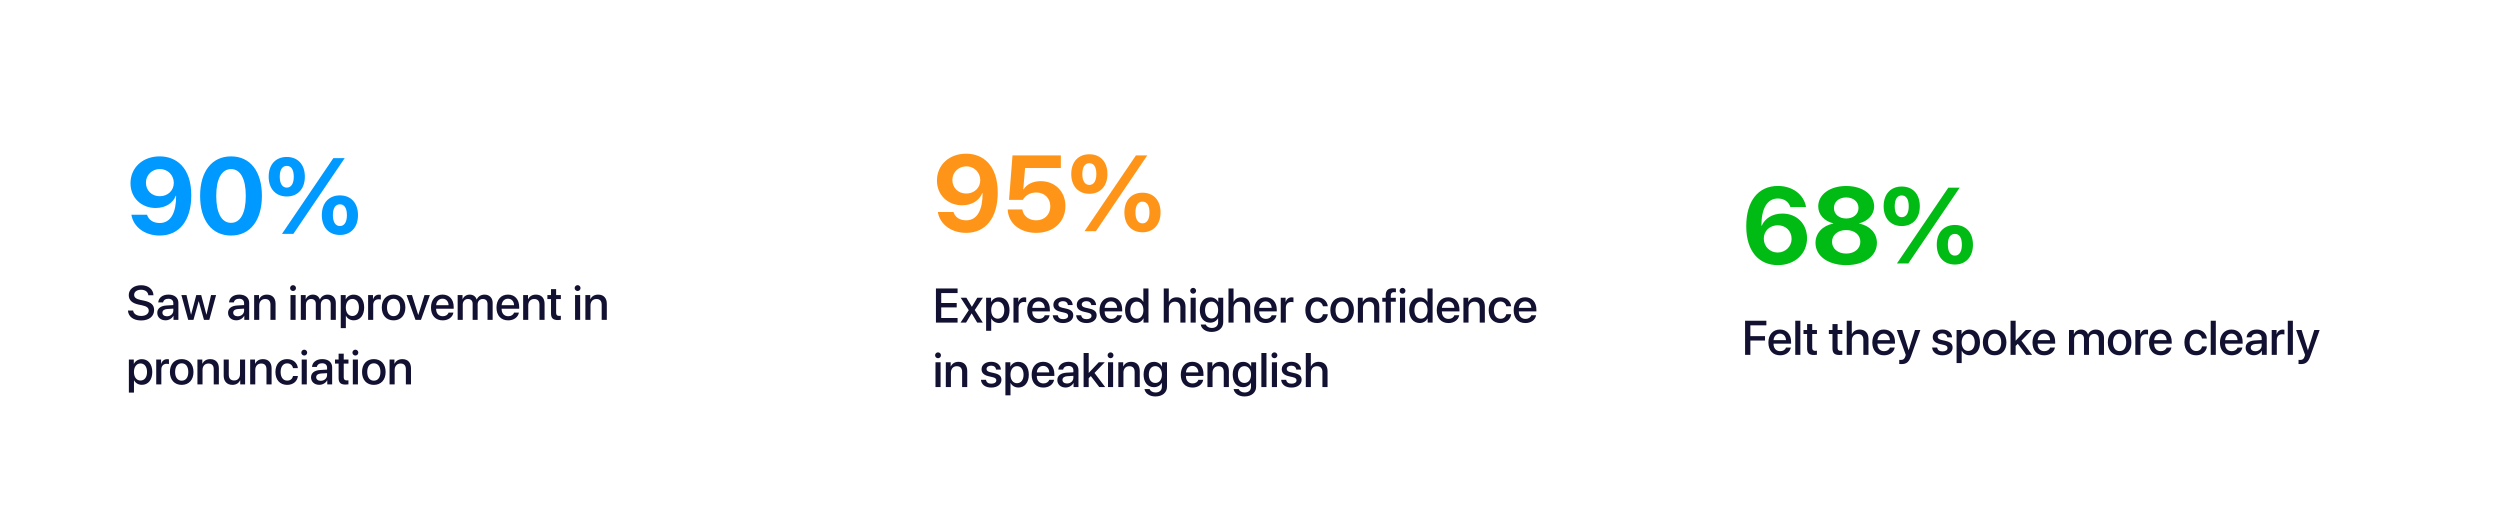<svg width="930" height="192" viewBox="0 0 930 192" fill="none" xmlns="http://www.w3.org/2000/svg">
<g filter="url(#filter0_d)">
<rect x="323" y="22" width="285" height="148" rx="16" fill="white"/>
</g>
<path d="M356.22 118.295H350.138V114.357H355.895V112.723H350.138V109.014H356.22V107.317H348.169V120H356.22V118.295ZM361.476 116.599L363.515 120H365.606L362.609 115.324L365.642 110.754H363.55L361.555 114.103H361.52L359.498 110.754H357.371L360.377 115.386L357.327 120H359.384L361.432 116.599H361.476ZM371.653 110.604C370.317 110.604 369.254 111.281 368.709 112.345H368.674V110.754H366.837V123.059H368.735V118.479H368.779C369.307 119.508 370.361 120.158 371.688 120.158C374.009 120.158 375.547 118.304 375.547 115.377C375.547 112.45 374 110.604 371.653 110.604ZM371.152 118.55C369.693 118.55 368.727 117.302 368.727 115.377C368.727 113.47 369.702 112.204 371.152 112.204C372.655 112.204 373.596 113.443 373.596 115.377C373.596 117.319 372.655 118.55 371.152 118.55ZM377.015 120H378.913V114.463C378.913 113.153 379.669 112.336 380.891 112.336C381.26 112.336 381.594 112.38 381.743 112.441V110.675C381.603 110.648 381.365 110.604 381.093 110.604C380.003 110.604 379.177 111.246 378.869 112.327H378.825V110.754H377.015V120ZM388.643 117.284C388.388 118.093 387.588 118.638 386.507 118.638C384.986 118.638 384.02 117.574 384.02 115.966V115.852H390.55V115.201C390.55 112.397 388.95 110.587 386.384 110.587C383.773 110.587 382.104 112.521 382.104 115.421C382.104 118.339 383.747 120.176 386.463 120.176C388.581 120.176 390.181 118.972 390.444 117.284H388.643ZM386.384 112.116C387.711 112.116 388.607 113.109 388.651 114.524H384.028C384.125 113.127 385.057 112.116 386.384 112.116ZM391.859 113.373C391.859 114.718 392.729 115.562 394.487 115.966L395.99 116.317C397.001 116.546 397.344 116.897 397.344 117.495C397.344 118.251 396.641 118.726 395.498 118.726C394.338 118.726 393.679 118.251 393.503 117.284H391.622C391.798 119.042 393.187 120.176 395.498 120.176C397.678 120.176 399.251 119.016 399.251 117.328C399.251 115.992 398.53 115.254 396.641 114.814L395.138 114.472C394.136 114.243 393.714 113.848 393.714 113.268C393.714 112.529 394.399 112.028 395.428 112.028C396.491 112.028 397.15 112.591 397.256 113.487H399.04C398.979 111.782 397.581 110.587 395.428 110.587C393.301 110.587 391.859 111.721 391.859 113.373ZM400.561 113.373C400.561 114.718 401.431 115.562 403.188 115.966L404.691 116.317C405.702 116.546 406.045 116.897 406.045 117.495C406.045 118.251 405.342 118.726 404.199 118.726C403.039 118.726 402.38 118.251 402.204 117.284H400.323C400.499 119.042 401.888 120.176 404.199 120.176C406.379 120.176 407.952 119.016 407.952 117.328C407.952 115.992 407.231 115.254 405.342 114.814L403.839 114.472C402.837 114.243 402.415 113.848 402.415 113.268C402.415 112.529 403.101 112.028 404.129 112.028C405.192 112.028 405.852 112.591 405.957 113.487H407.741C407.68 111.782 406.282 110.587 404.129 110.587C402.002 110.587 400.561 111.721 400.561 113.373ZM415.555 117.284C415.3 118.093 414.5 118.638 413.419 118.638C411.898 118.638 410.932 117.574 410.932 115.966V115.852H417.462V115.201C417.462 112.397 415.862 110.587 413.296 110.587C410.686 110.587 409.016 112.521 409.016 115.421C409.016 118.339 410.659 120.176 413.375 120.176C415.493 120.176 417.093 118.972 417.356 117.284H415.555ZM413.296 112.116C414.623 112.116 415.52 113.109 415.563 114.524H410.94C411.037 113.127 411.969 112.116 413.296 112.116ZM422.41 120.158C423.755 120.158 424.81 119.481 425.354 118.427H425.39V120H427.235V107.317H425.328V112.292H425.293C424.774 111.272 423.72 110.604 422.393 110.604C420.072 110.604 418.525 112.459 418.525 115.377C418.525 118.295 420.072 120.158 422.41 120.158ZM422.911 112.204C424.37 112.204 425.346 113.461 425.346 115.377C425.346 117.311 424.37 118.55 422.911 118.55C421.408 118.55 420.468 117.328 420.468 115.377C420.468 113.435 421.408 112.204 422.911 112.204ZM432.913 120H434.812V114.656C434.812 113.197 435.673 112.23 437.079 112.23C438.415 112.23 439.101 113.048 439.101 114.41V120H441.008V114.041C441.008 111.949 439.795 110.596 437.765 110.596C436.358 110.596 435.348 111.22 434.838 112.301H434.794V107.317H432.913V120ZM443.855 109.26C444.462 109.26 444.945 108.768 444.945 108.17C444.945 107.563 444.462 107.08 443.855 107.08C443.249 107.08 442.757 107.563 442.757 108.17C442.757 108.768 443.249 109.26 443.855 109.26ZM442.906 120H444.805V110.754H442.906V120ZM450.702 123.48C453.339 123.48 455.044 122.039 455.044 119.833V110.754H453.198V112.336H453.163C452.601 111.264 451.528 110.604 450.219 110.604C447.846 110.604 446.334 112.433 446.334 115.342C446.334 118.225 447.854 120.035 450.175 120.035C451.493 120.035 452.583 119.376 453.102 118.374H453.137V119.895C453.137 121.16 452.258 122.004 450.772 122.004C449.691 122.004 448.848 121.494 448.575 120.721H446.668C446.905 122.32 448.522 123.48 450.702 123.48ZM450.685 118.462C449.226 118.462 448.276 117.284 448.276 115.351C448.276 113.426 449.226 112.204 450.685 112.204C452.17 112.204 453.146 113.452 453.146 115.351C453.146 117.258 452.17 118.462 450.685 118.462ZM456.995 120H458.894V114.656C458.894 113.197 459.755 112.23 461.161 112.23C462.497 112.23 463.183 113.048 463.183 114.41V120H465.09V114.041C465.09 111.949 463.877 110.596 461.847 110.596C460.44 110.596 459.43 111.22 458.92 112.301H458.876V107.317H456.995V120ZM473.053 117.284C472.798 118.093 471.998 118.638 470.917 118.638C469.396 118.638 468.43 117.574 468.43 115.966V115.852H474.96V115.201C474.96 112.397 473.36 110.587 470.794 110.587C468.184 110.587 466.514 112.521 466.514 115.421C466.514 118.339 468.157 120.176 470.873 120.176C472.991 120.176 474.591 118.972 474.854 117.284H473.053ZM470.794 112.116C472.121 112.116 473.018 113.109 473.062 114.524H468.438C468.535 113.127 469.467 112.116 470.794 112.116ZM476.437 120H478.335V114.463C478.335 113.153 479.091 112.336 480.312 112.336C480.682 112.336 481.016 112.38 481.165 112.441V110.675C481.024 110.648 480.787 110.604 480.515 110.604C479.425 110.604 478.599 111.246 478.291 112.327H478.247V110.754H476.437V120ZM493.936 113.936C493.769 112.116 492.318 110.587 489.937 110.587C487.309 110.587 485.586 112.441 485.586 115.377C485.586 118.365 487.309 120.176 489.954 120.176C492.178 120.176 493.751 118.84 493.953 116.871H492.125C491.905 117.943 491.141 118.585 489.972 118.585C488.495 118.585 487.52 117.407 487.52 115.377C487.52 113.391 488.486 112.169 489.954 112.169C491.193 112.169 491.932 112.951 492.125 113.936H493.936ZM499.271 120.176C501.916 120.176 503.656 118.356 503.656 115.377C503.656 112.406 501.907 110.587 499.271 110.587C496.634 110.587 494.885 112.406 494.885 115.377C494.885 118.356 496.625 120.176 499.271 120.176ZM499.271 118.611C497.785 118.611 496.818 117.434 496.818 115.377C496.818 113.329 497.785 112.151 499.271 112.151C500.756 112.151 501.723 113.329 501.723 115.377C501.723 117.434 500.765 118.611 499.271 118.611ZM505.124 120H507.022V114.612C507.022 113.18 507.884 112.23 509.22 112.23C510.538 112.23 511.188 112.995 511.188 114.384V120H513.096V114.015C513.096 111.896 511.927 110.596 509.888 110.596C508.464 110.596 507.479 111.246 506.979 112.301H506.935V110.754H505.124V120ZM515.486 120H517.394V112.257H519.239V110.771H517.367V109.901C517.367 109.084 517.754 108.671 518.58 108.671C518.835 108.671 519.09 108.688 519.274 108.724V107.317C519.028 107.273 518.598 107.229 518.211 107.229C516.33 107.229 515.486 108.073 515.486 109.866V110.771H514.212V112.257H515.486V120ZM521.744 109.26C522.351 109.26 522.834 108.768 522.834 108.17C522.834 107.563 522.351 107.08 521.744 107.08C521.138 107.08 520.646 107.563 520.646 108.17C520.646 108.768 521.138 109.26 521.744 109.26ZM520.795 120H522.693V110.754H520.795V120ZM528.107 120.158C529.452 120.158 530.507 119.481 531.052 118.427H531.087V120H532.933V107.317H531.025V112.292H530.99C530.472 111.272 529.417 110.604 528.09 110.604C525.77 110.604 524.223 112.459 524.223 115.377C524.223 118.295 525.77 120.158 528.107 120.158ZM528.608 112.204C530.067 112.204 531.043 113.461 531.043 115.377C531.043 117.311 530.067 118.55 528.608 118.55C527.105 118.55 526.165 117.328 526.165 115.377C526.165 113.435 527.105 112.204 528.608 112.204ZM541.01 117.284C540.755 118.093 539.955 118.638 538.874 118.638C537.354 118.638 536.387 117.574 536.387 115.966V115.852H542.917V115.201C542.917 112.397 541.317 110.587 538.751 110.587C536.141 110.587 534.471 112.521 534.471 115.421C534.471 118.339 536.114 120.176 538.83 120.176C540.948 120.176 542.548 118.972 542.812 117.284H541.01ZM538.751 112.116C540.078 112.116 540.975 113.109 541.019 114.524H536.396C536.492 113.127 537.424 112.116 538.751 112.116ZM544.394 120H546.292V114.612C546.292 113.18 547.153 112.23 548.489 112.23C549.808 112.23 550.458 112.995 550.458 114.384V120H552.365V114.015C552.365 111.896 551.196 110.596 549.157 110.596C547.733 110.596 546.749 111.246 546.248 112.301H546.204V110.754H544.394V120ZM562.139 113.936C561.972 112.116 560.521 110.587 558.14 110.587C555.512 110.587 553.789 112.441 553.789 115.377C553.789 118.365 555.512 120.176 558.157 120.176C560.381 120.176 561.954 118.84 562.156 116.871H560.328C560.108 117.943 559.344 118.585 558.175 118.585C556.698 118.585 555.723 117.407 555.723 115.377C555.723 113.391 556.689 112.169 558.157 112.169C559.396 112.169 560.135 112.951 560.328 113.936H562.139ZM569.627 117.284C569.372 118.093 568.572 118.638 567.491 118.638C565.971 118.638 565.004 117.574 565.004 115.966V115.852H571.534V115.201C571.534 112.397 569.935 110.587 567.368 110.587C564.758 110.587 563.088 112.521 563.088 115.421C563.088 118.339 564.731 120.176 567.447 120.176C569.565 120.176 571.165 118.972 571.429 117.284H569.627ZM567.368 112.116C568.695 112.116 569.592 113.109 569.636 114.524H565.013C565.109 113.127 566.041 112.116 567.368 112.116ZM348.951 133.26C349.558 133.26 350.041 132.768 350.041 132.17C350.041 131.563 349.558 131.08 348.951 131.08C348.345 131.08 347.853 131.563 347.853 132.17C347.853 132.768 348.345 133.26 348.951 133.26ZM348.002 144H349.9V134.754H348.002V144ZM351.843 144H353.741V138.612C353.741 137.18 354.603 136.23 355.938 136.23C357.257 136.23 357.907 136.995 357.907 138.384V144H359.814V138.015C359.814 135.896 358.646 134.596 356.606 134.596C355.183 134.596 354.198 135.246 353.697 136.301H353.653V134.754H351.843V144ZM365.141 137.373C365.141 138.718 366.011 139.562 367.769 139.966L369.271 140.317C370.282 140.546 370.625 140.897 370.625 141.495C370.625 142.251 369.922 142.726 368.779 142.726C367.619 142.726 366.96 142.251 366.784 141.284H364.903C365.079 143.042 366.468 144.176 368.779 144.176C370.959 144.176 372.532 143.016 372.532 141.328C372.532 139.992 371.812 139.254 369.922 138.814L368.419 138.472C367.417 138.243 366.995 137.848 366.995 137.268C366.995 136.529 367.681 136.028 368.709 136.028C369.772 136.028 370.432 136.591 370.537 137.487H372.321C372.26 135.782 370.862 134.587 368.709 134.587C366.582 134.587 365.141 135.721 365.141 137.373ZM378.825 134.604C377.489 134.604 376.426 135.281 375.881 136.345H375.846V134.754H374.009V147.059H375.907V142.479H375.951C376.479 143.508 377.533 144.158 378.86 144.158C381.181 144.158 382.719 142.304 382.719 139.377C382.719 136.45 381.172 134.604 378.825 134.604ZM378.324 142.55C376.865 142.55 375.898 141.302 375.898 139.377C375.898 137.47 376.874 136.204 378.324 136.204C379.827 136.204 380.768 137.443 380.768 139.377C380.768 141.319 379.827 142.55 378.324 142.55ZM390.312 141.284C390.058 142.093 389.258 142.638 388.177 142.638C386.656 142.638 385.689 141.574 385.689 139.966V139.852H392.22V139.201C392.22 136.397 390.62 134.587 388.054 134.587C385.443 134.587 383.773 136.521 383.773 139.421C383.773 142.339 385.417 144.176 388.133 144.176C390.251 144.176 391.851 142.972 392.114 141.284H390.312ZM388.054 136.116C389.381 136.116 390.277 137.109 390.321 138.524H385.698C385.795 137.127 386.727 136.116 388.054 136.116ZM396.403 144.158C397.616 144.158 398.785 143.508 399.321 142.479H399.365V144H401.185V137.628C401.185 135.773 399.752 134.587 397.511 134.587C395.226 134.587 393.802 135.817 393.696 137.487H395.489C395.656 136.661 396.342 136.134 397.44 136.134C398.601 136.134 399.295 136.749 399.295 137.777V138.489L396.764 138.639C394.566 138.762 393.327 139.755 393.327 141.372C393.327 143.033 394.593 144.158 396.403 144.158ZM396.931 142.655C395.911 142.655 395.243 142.128 395.243 141.319C395.243 140.528 395.885 140.027 397.019 139.948L399.295 139.808V140.537C399.295 141.741 398.258 142.655 396.931 142.655ZM405.017 138.718H404.999V131.317H403.101V144H404.999V140.678L405.79 139.896L408.928 144H411.134L407.152 138.735L410.984 134.754H408.752L405.017 138.718ZM413.129 133.26C413.735 133.26 414.219 132.768 414.219 132.17C414.219 131.563 413.735 131.08 413.129 131.08C412.522 131.08 412.03 131.563 412.03 132.17C412.03 132.768 412.522 133.26 413.129 133.26ZM412.18 144H414.078V134.754H412.18V144ZM416.021 144H417.919V138.612C417.919 137.18 418.78 136.23 420.116 136.23C421.435 136.23 422.085 136.995 422.085 138.384V144H423.992V138.015C423.992 135.896 422.823 134.596 420.784 134.596C419.36 134.596 418.376 135.246 417.875 136.301H417.831V134.754H416.021V144ZM429.784 147.48C432.421 147.48 434.126 146.039 434.126 143.833V134.754H432.28V136.336H432.245C431.683 135.264 430.61 134.604 429.301 134.604C426.928 134.604 425.416 136.433 425.416 139.342C425.416 142.225 426.937 144.035 429.257 144.035C430.575 144.035 431.665 143.376 432.184 142.374H432.219V143.895C432.219 145.16 431.34 146.004 429.854 146.004C428.773 146.004 427.93 145.494 427.657 144.721H425.75C425.987 146.32 427.604 147.48 429.784 147.48ZM429.767 142.462C428.308 142.462 427.358 141.284 427.358 139.351C427.358 137.426 428.308 136.204 429.767 136.204C431.252 136.204 432.228 137.452 432.228 139.351C432.228 141.258 431.252 142.462 429.767 142.462ZM445.789 141.284C445.534 142.093 444.734 142.638 443.653 142.638C442.133 142.638 441.166 141.574 441.166 139.966V139.852H447.696V139.201C447.696 136.397 446.097 134.587 443.53 134.587C440.92 134.587 439.25 136.521 439.25 139.421C439.25 142.339 440.894 144.176 443.609 144.176C445.728 144.176 447.327 142.972 447.591 141.284H445.789ZM443.53 136.116C444.857 136.116 445.754 137.109 445.798 138.524H441.175C441.271 137.127 442.203 136.116 443.53 136.116ZM449.173 144H451.071V138.612C451.071 137.18 451.933 136.23 453.269 136.23C454.587 136.23 455.237 136.995 455.237 138.384V144H457.145V138.015C457.145 135.896 455.976 134.596 453.937 134.596C452.513 134.596 451.528 135.246 451.027 136.301H450.983V134.754H449.173V144ZM462.937 147.48C465.573 147.48 467.278 146.039 467.278 143.833V134.754H465.433V136.336H465.397C464.835 135.264 463.763 134.604 462.453 134.604C460.08 134.604 458.568 136.433 458.568 139.342C458.568 142.225 460.089 144.035 462.409 144.035C463.728 144.035 464.817 143.376 465.336 142.374H465.371V143.895C465.371 145.16 464.492 146.004 463.007 146.004C461.926 146.004 461.082 145.494 460.81 144.721H458.902C459.14 146.32 460.757 147.48 462.937 147.48ZM462.919 142.462C461.46 142.462 460.511 141.284 460.511 139.351C460.511 137.426 461.46 136.204 462.919 136.204C464.404 136.204 465.38 137.452 465.38 139.351C465.38 141.258 464.404 142.462 462.919 142.462ZM469.229 144H471.128V131.317H469.229V144ZM474.09 133.26C474.696 133.26 475.18 132.768 475.18 132.17C475.18 131.563 474.696 131.08 474.09 131.08C473.483 131.08 472.991 131.563 472.991 132.17C472.991 132.768 473.483 133.26 474.09 133.26ZM473.141 144H475.039V134.754H473.141V144ZM476.814 137.373C476.814 138.718 477.685 139.562 479.442 139.966L480.945 140.317C481.956 140.546 482.299 140.897 482.299 141.495C482.299 142.251 481.596 142.726 480.453 142.726C479.293 142.726 478.634 142.251 478.458 141.284H476.577C476.753 143.042 478.142 144.176 480.453 144.176C482.633 144.176 484.206 143.016 484.206 141.328C484.206 139.992 483.485 139.254 481.596 138.814L480.093 138.472C479.091 138.243 478.669 137.848 478.669 137.268C478.669 136.529 479.354 136.028 480.383 136.028C481.446 136.028 482.105 136.591 482.211 137.487H483.995C483.934 135.782 482.536 134.587 480.383 134.587C478.256 134.587 476.814 135.721 476.814 137.373ZM485.753 144H487.651V138.656C487.651 137.197 488.513 136.23 489.919 136.23C491.255 136.23 491.94 137.048 491.94 138.41V144H493.848V138.041C493.848 135.949 492.635 134.596 490.604 134.596C489.198 134.596 488.188 135.22 487.678 136.301H487.634V131.317H485.753V144Z" fill="#121131"/>
<path d="M359.402 86.625C366.727 86.625 371.16 81 371.16 71.664C371.16 61.371 365.613 57.172 359.402 57.172C353.113 57.172 348.543 61.332 348.543 67.172C348.543 72.66 352.664 76.371 357.898 76.371C361.59 76.371 364.383 74.535 365.398 71.801H365.516C365.555 77.856 363.66 81.957 359.422 81.957C357.059 81.957 355.32 80.883 354.695 78.871H348.875C349.617 83.441 353.875 86.625 359.402 86.625ZM359.422 71.996C356.473 71.996 354.285 69.887 354.285 66.938C354.285 64.086 356.57 61.879 359.48 61.879C362.371 61.879 364.656 64.125 364.656 67.035C364.656 69.926 362.391 71.996 359.422 71.996ZM385.438 86.625C391.902 86.625 396.336 82.582 396.336 76.625C396.336 71.254 392.488 67.387 387.117 67.387C384.266 67.387 381.941 68.539 380.77 70.434H380.652L381.336 62.504H394.637V57.816H376.648L375.359 74.359H380.496C381.453 72.66 383.211 71.606 385.477 71.606C388.562 71.606 390.711 73.734 390.711 76.762C390.711 79.828 388.562 81.957 385.457 81.957C382.742 81.957 380.652 80.356 380.32 77.914H374.871C375.027 83.031 379.402 86.625 385.438 86.625ZM405.242 72.094C409.305 72.094 411.961 69.242 411.961 64.711C411.961 60.141 409.285 57.387 405.242 57.387C401.18 57.387 398.504 60.141 398.504 64.731C398.504 69.262 401.16 72.094 405.242 72.094ZM407.684 86L426.785 57.816H422.566L403.445 86H407.684ZM405.242 68.793C403.68 68.793 402.625 67.445 402.625 64.731C402.625 61.977 403.68 60.707 405.242 60.707C406.805 60.707 407.84 61.977 407.84 64.731C407.84 67.445 406.785 68.793 405.242 68.793ZM425.008 86.41C429.07 86.41 431.727 83.559 431.727 79.027C431.727 74.438 429.051 71.684 425.008 71.684C420.945 71.684 418.27 74.457 418.27 79.027C418.27 83.578 420.926 86.41 425.008 86.41ZM425.008 83.09C423.445 83.09 422.391 81.762 422.391 79.027C422.391 76.273 423.445 75.004 425.008 75.004C426.57 75.004 427.605 76.293 427.605 79.027C427.605 81.762 426.551 83.09 425.008 83.09Z" fill="#FF9518"/>
<g filter="url(#filter1_d)">
<rect x="624" y="22" width="285" height="148" rx="16" fill="white"/>
</g>
<path d="M651.138 132V126.691H656.587V125.03H651.138V121.014H657.088V119.317H649.169V132H651.138ZM664.383 129.284C664.128 130.093 663.328 130.638 662.247 130.638C660.727 130.638 659.76 129.574 659.76 127.966V127.852H666.29V127.201C666.29 124.397 664.69 122.587 662.124 122.587C659.514 122.587 657.844 124.521 657.844 127.421C657.844 130.339 659.487 132.176 662.203 132.176C664.321 132.176 665.921 130.972 666.185 129.284H664.383ZM662.124 124.116C663.451 124.116 664.348 125.109 664.392 126.524H659.769C659.865 125.127 660.797 124.116 662.124 124.116ZM667.837 132H669.735V119.317H667.837V132ZM672.24 120.565V122.754H670.896V124.257H672.24V129.565C672.24 131.35 672.97 132.062 674.842 132.062C675.264 132.062 675.686 132.026 675.896 131.974V130.471C675.773 130.497 675.466 130.515 675.272 130.515C674.499 130.515 674.147 130.154 674.147 129.354V124.257H675.905V122.754H674.147V120.565H672.24ZM681.68 120.565V122.754H680.335V124.257H681.68V129.565C681.68 131.35 682.409 132.062 684.281 132.062C684.703 132.062 685.125 132.026 685.336 131.974V130.471C685.213 130.497 684.905 130.515 684.712 130.515C683.938 130.515 683.587 130.154 683.587 129.354V124.257H685.345V122.754H683.587V120.565H681.68ZM686.979 132H688.878V126.656C688.878 125.197 689.739 124.23 691.146 124.23C692.481 124.23 693.167 125.048 693.167 126.41V132H695.074V126.041C695.074 123.949 693.861 122.596 691.831 122.596C690.425 122.596 689.414 123.22 688.904 124.301H688.86V119.317H686.979V132ZM703.037 129.284C702.782 130.093 701.982 130.638 700.901 130.638C699.381 130.638 698.414 129.574 698.414 127.966V127.852H704.944V127.201C704.944 124.397 703.345 122.587 700.778 122.587C698.168 122.587 696.498 124.521 696.498 127.421C696.498 130.339 698.142 132.176 700.857 132.176C702.976 132.176 704.575 130.972 704.839 129.284H703.037ZM700.778 124.116C702.105 124.116 703.002 125.109 703.046 126.524H698.423C698.52 125.127 699.451 124.116 700.778 124.116ZM707.291 135.445C709.207 135.445 710.121 134.725 710.912 132.483L714.375 122.754H712.371L710.033 130.277H709.998L707.66 122.754H705.604L708.943 132.009C708.943 132.018 708.776 132.562 708.776 132.58C708.486 133.529 708.012 133.898 707.133 133.898C706.975 133.898 706.658 133.898 706.518 133.863V135.401C706.658 135.428 707.133 135.445 707.291 135.445ZM718.98 125.373C718.98 126.718 719.851 127.562 721.608 127.966L723.111 128.317C724.122 128.546 724.465 128.897 724.465 129.495C724.465 130.251 723.762 130.726 722.619 130.726C721.459 130.726 720.8 130.251 720.624 129.284H718.743C718.919 131.042 720.308 132.176 722.619 132.176C724.799 132.176 726.372 131.016 726.372 129.328C726.372 127.992 725.651 127.254 723.762 126.814L722.259 126.472C721.257 126.243 720.835 125.848 720.835 125.268C720.835 124.529 721.521 124.028 722.549 124.028C723.612 124.028 724.271 124.591 724.377 125.487H726.161C726.1 123.782 724.702 122.587 722.549 122.587C720.422 122.587 718.98 123.721 718.98 125.373ZM732.665 122.604C731.329 122.604 730.266 123.281 729.721 124.345H729.686V122.754H727.849V135.059H729.747V130.479H729.791C730.318 131.508 731.373 132.158 732.7 132.158C735.021 132.158 736.559 130.304 736.559 127.377C736.559 124.45 735.012 122.604 732.665 122.604ZM732.164 130.55C730.705 130.55 729.738 129.302 729.738 127.377C729.738 125.47 730.714 124.204 732.164 124.204C733.667 124.204 734.607 125.443 734.607 127.377C734.607 129.319 733.667 130.55 732.164 130.55ZM741.999 132.176C744.645 132.176 746.385 130.356 746.385 127.377C746.385 124.406 744.636 122.587 741.999 122.587C739.362 122.587 737.613 124.406 737.613 127.377C737.613 130.356 739.354 132.176 741.999 132.176ZM741.999 130.611C740.514 130.611 739.547 129.434 739.547 127.377C739.547 125.329 740.514 124.151 741.999 124.151C743.484 124.151 744.451 125.329 744.451 127.377C744.451 129.434 743.493 130.611 741.999 130.611ZM749.839 126.718H749.821V119.317H747.923V132H749.821V128.678L750.612 127.896L753.75 132H755.956L751.975 126.735L755.807 122.754H753.574L749.839 126.718ZM762.627 129.284C762.372 130.093 761.572 130.638 760.491 130.638C758.971 130.638 758.004 129.574 758.004 127.966V127.852H764.534V127.201C764.534 124.397 762.935 122.587 760.368 122.587C757.758 122.587 756.088 124.521 756.088 127.421C756.088 130.339 757.731 132.176 760.447 132.176C762.565 132.176 764.165 130.972 764.429 129.284H762.627ZM760.368 124.116C761.695 124.116 762.592 125.109 762.636 126.524H758.013C758.109 125.127 759.041 124.116 760.368 124.116ZM769.667 132H771.565V126.287C771.565 125.101 772.365 124.222 773.49 124.222C774.562 124.222 775.239 124.898 775.239 125.962V132H777.103V126.226C777.103 125.057 777.885 124.222 779.01 124.222C780.135 124.222 780.776 124.907 780.776 126.103V132H782.684V125.646C782.684 123.809 781.488 122.596 779.66 122.596C778.342 122.596 777.252 123.281 776.777 124.406H776.733C776.364 123.255 775.433 122.596 774.149 122.596C772.901 122.596 771.935 123.281 771.521 124.31H771.478V122.754H769.667V132ZM788.493 132.176C791.139 132.176 792.879 130.356 792.879 127.377C792.879 124.406 791.13 122.587 788.493 122.587C785.856 122.587 784.107 124.406 784.107 127.377C784.107 130.356 785.848 132.176 788.493 132.176ZM788.493 130.611C787.008 130.611 786.041 129.434 786.041 127.377C786.041 125.329 787.008 124.151 788.493 124.151C789.979 124.151 790.945 125.329 790.945 127.377C790.945 129.434 789.987 130.611 788.493 130.611ZM794.347 132H796.245V126.463C796.245 125.153 797.001 124.336 798.223 124.336C798.592 124.336 798.926 124.38 799.075 124.441V122.675C798.935 122.648 798.697 122.604 798.425 122.604C797.335 122.604 796.509 123.246 796.201 124.327H796.157V122.754H794.347V132ZM805.975 129.284C805.72 130.093 804.92 130.638 803.839 130.638C802.318 130.638 801.352 129.574 801.352 127.966V127.852H807.882V127.201C807.882 124.397 806.282 122.587 803.716 122.587C801.105 122.587 799.436 124.521 799.436 127.421C799.436 130.339 801.079 132.176 803.795 132.176C805.913 132.176 807.513 130.972 807.776 129.284H805.975ZM803.716 124.116C805.043 124.116 805.939 125.109 805.983 126.524H801.36C801.457 125.127 802.389 124.116 803.716 124.116ZM820.951 125.936C820.784 124.116 819.334 122.587 816.952 122.587C814.324 122.587 812.602 124.441 812.602 127.377C812.602 130.365 814.324 132.176 816.97 132.176C819.193 132.176 820.767 130.84 820.969 128.871H819.141C818.921 129.943 818.156 130.585 816.987 130.585C815.511 130.585 814.535 129.407 814.535 127.377C814.535 125.391 815.502 124.169 816.97 124.169C818.209 124.169 818.947 124.951 819.141 125.936H820.951ZM822.384 132H824.282V119.317H822.384V132ZM832.359 129.284C832.104 130.093 831.305 130.638 830.224 130.638C828.703 130.638 827.736 129.574 827.736 127.966V127.852H834.267V127.201C834.267 124.397 832.667 122.587 830.101 122.587C827.49 122.587 825.82 124.521 825.82 127.421C825.82 130.339 827.464 132.176 830.18 132.176C832.298 132.176 833.897 130.972 834.161 129.284H832.359ZM830.101 124.116C831.428 124.116 832.324 125.109 832.368 126.524H827.745C827.842 125.127 828.773 124.116 830.101 124.116ZM838.45 132.158C839.663 132.158 840.832 131.508 841.368 130.479H841.412V132H843.231V125.628C843.231 123.773 841.799 122.587 839.558 122.587C837.272 122.587 835.849 123.817 835.743 125.487H837.536C837.703 124.661 838.389 124.134 839.487 124.134C840.647 124.134 841.342 124.749 841.342 125.777V126.489L838.811 126.639C836.613 126.762 835.374 127.755 835.374 129.372C835.374 131.033 836.64 132.158 838.45 132.158ZM838.978 130.655C837.958 130.655 837.29 130.128 837.29 129.319C837.29 128.528 837.932 128.027 839.065 127.948L841.342 127.808V128.537C841.342 129.741 840.305 130.655 838.978 130.655ZM845.077 132H846.976V126.463C846.976 125.153 847.731 124.336 848.953 124.336C849.322 124.336 849.656 124.38 849.806 124.441V122.675C849.665 122.648 849.428 122.604 849.155 122.604C848.065 122.604 847.239 123.246 846.932 124.327H846.888V122.754H845.077V132ZM851.054 132H852.952V119.317H851.054V132ZM855.826 135.445C857.742 135.445 858.656 134.725 859.447 132.483L862.91 122.754H860.906L858.568 130.277H858.533L856.195 122.754H854.139L857.479 132.009C857.479 132.018 857.312 132.562 857.312 132.58C857.021 133.529 856.547 133.898 855.668 133.898C855.51 133.898 855.193 133.898 855.053 133.863V135.401C855.193 135.428 855.668 135.445 855.826 135.445Z" fill="#121131"/>
<path d="M661.359 98.625C667.648 98.625 672.219 94.465 672.219 88.625C672.219 83.332 668.488 79.445 663.039 79.445C659.23 79.445 656.457 81.359 655.363 83.977H655.246C655.227 77.805 657.258 73.84 661.359 73.84C663.684 73.84 665.363 75.012 666.027 77.023H671.848C671.066 72.375 666.848 69.172 661.379 69.172C654.055 69.172 649.602 74.797 649.602 84.133C649.602 93.859 654.621 98.625 661.359 98.625ZM661.281 93.938C658.391 93.938 656.125 91.672 656.125 88.762C656.125 85.891 658.352 83.801 661.34 83.801C664.289 83.801 666.477 85.91 666.477 88.879C666.457 91.711 664.172 93.938 661.281 93.938ZM686.789 98.625C693.508 98.625 698.215 95.266 698.215 90.383C698.215 86.672 695.5 83.938 691.652 83.176V83.059C694.953 82.238 697.18 79.816 697.18 76.789C697.18 72.375 692.902 69.191 686.789 69.191C680.676 69.191 676.379 72.394 676.379 76.769C676.379 79.836 678.625 82.258 681.945 83.059V83.176C678.098 83.918 675.363 86.652 675.363 90.363C675.363 95.246 680.051 98.625 686.789 98.625ZM686.789 81.281C684.113 81.281 682.219 79.68 682.219 77.375C682.219 75.051 684.113 73.449 686.789 73.449C689.445 73.449 691.359 75.051 691.359 77.375C691.359 79.68 689.445 81.281 686.789 81.281ZM686.789 94.328C683.684 94.328 681.516 92.492 681.516 89.934C681.516 87.414 683.684 85.578 686.789 85.578C689.895 85.578 692.043 87.394 692.043 89.934C692.043 92.492 689.895 94.328 686.789 94.328ZM707.453 84.094C711.516 84.094 714.172 81.242 714.172 76.711C714.172 72.141 711.496 69.387 707.453 69.387C703.391 69.387 700.715 72.141 700.715 76.731C700.715 81.262 703.371 84.094 707.453 84.094ZM709.895 98L728.996 69.816H724.777L705.656 98H709.895ZM707.453 80.793C705.891 80.793 704.836 79.445 704.836 76.731C704.836 73.977 705.891 72.707 707.453 72.707C709.016 72.707 710.051 73.977 710.051 76.731C710.051 79.445 708.996 80.793 707.453 80.793ZM727.219 98.41C731.281 98.41 733.938 95.559 733.938 91.027C733.938 86.438 731.262 83.684 727.219 83.684C723.156 83.684 720.48 86.457 720.48 91.027C720.48 95.578 723.137 98.41 727.219 98.41ZM727.219 95.09C725.656 95.09 724.602 93.762 724.602 91.027C724.602 88.273 725.656 87.004 727.219 87.004C728.781 87.004 729.816 88.293 729.816 91.027C729.816 93.762 728.762 95.09 727.219 95.09Z" fill="#00BB13"/>
<g filter="url(#filter2_d)">
<rect x="23" y="22" width="285" height="148" rx="16" fill="white"/>
</g>
<path d="M47.598 115.52C47.721 117.778 49.628 119.211 52.493 119.211C55.446 119.211 57.327 117.708 57.327 115.317C57.327 113.472 56.237 112.408 53.583 111.846L52.194 111.556C50.551 111.204 49.9 110.589 49.9 109.666C49.9 108.506 50.99 107.785 52.476 107.785C54.014 107.785 55.06 108.567 55.183 109.842H57.09C57.028 107.627 55.191 106.106 52.502 106.106C49.804 106.106 47.897 107.601 47.897 109.771C47.897 111.6 49.048 112.777 51.588 113.313L52.968 113.604C54.664 113.973 55.332 114.588 55.332 115.572C55.332 116.706 54.181 117.532 52.572 117.532C50.885 117.532 49.69 116.776 49.514 115.52H47.598ZM61.581 119.158C62.794 119.158 63.963 118.508 64.499 117.479H64.543V119H66.362V112.628C66.362 110.773 64.93 109.587 62.688 109.587C60.403 109.587 58.98 110.817 58.874 112.487H60.667C60.834 111.661 61.52 111.134 62.618 111.134C63.778 111.134 64.473 111.749 64.473 112.777V113.489L61.941 113.639C59.744 113.762 58.505 114.755 58.505 116.372C58.505 118.033 59.77 119.158 61.581 119.158ZM62.108 117.655C61.089 117.655 60.421 117.128 60.421 116.319C60.421 115.528 61.062 115.027 62.196 114.948L64.473 114.808V115.537C64.473 116.741 63.435 117.655 62.108 117.655ZM80.39 109.754H78.509L76.821 117.031H76.777L74.844 109.754H73.016L71.091 117.031H71.056L69.368 109.754H67.47L70.01 119H71.97L73.894 112.074H73.939L75.881 119H77.858L80.39 109.754ZM87.913 119.158C89.126 119.158 90.295 118.508 90.831 117.479H90.875V119H92.694V112.628C92.694 110.773 91.262 109.587 89.02 109.587C86.735 109.587 85.311 110.817 85.206 112.487H86.999C87.166 111.661 87.852 111.134 88.95 111.134C90.11 111.134 90.805 111.749 90.805 112.777V113.489L88.273 113.639C86.076 113.762 84.837 114.755 84.837 116.372C84.837 118.033 86.103 119.158 87.913 119.158ZM88.44 117.655C87.421 117.655 86.753 117.128 86.753 116.319C86.753 115.528 87.394 115.027 88.528 114.948L90.805 114.808V115.537C90.805 116.741 89.768 117.655 88.44 117.655ZM94.54 119H96.439V113.612C96.439 112.18 97.3 111.23 98.636 111.23C99.954 111.23 100.604 111.995 100.604 113.384V119H102.512V113.015C102.512 110.896 101.343 109.596 99.304 109.596C97.88 109.596 96.895 110.246 96.394 111.301H96.351V109.754H94.54V119ZM109.016 108.26C109.622 108.26 110.105 107.768 110.105 107.17C110.105 106.563 109.622 106.08 109.016 106.08C108.409 106.08 107.917 106.563 107.917 107.17C107.917 107.768 108.409 108.26 109.016 108.26ZM108.066 119H109.965V109.754H108.066V119ZM111.907 119H113.806V113.287C113.806 112.101 114.605 111.222 115.73 111.222C116.803 111.222 117.479 111.898 117.479 112.962V119H119.343V113.226C119.343 112.057 120.125 111.222 121.25 111.222C122.375 111.222 123.017 111.907 123.017 113.103V119H124.924V112.646C124.924 110.809 123.729 109.596 121.9 109.596C120.582 109.596 119.492 110.281 119.018 111.406H118.974C118.604 110.255 117.673 109.596 116.39 109.596C115.142 109.596 114.175 110.281 113.762 111.31H113.718V109.754H111.907V119ZM131.577 109.604C130.241 109.604 129.178 110.281 128.633 111.345H128.598V109.754H126.761V122.059H128.659V117.479H128.703C129.23 118.508 130.285 119.158 131.612 119.158C133.933 119.158 135.471 117.304 135.471 114.377C135.471 111.45 133.924 109.604 131.577 109.604ZM131.076 117.55C129.617 117.55 128.65 116.302 128.65 114.377C128.65 112.47 129.626 111.204 131.076 111.204C132.579 111.204 133.52 112.443 133.52 114.377C133.52 116.319 132.579 117.55 131.076 117.55ZM136.938 119H138.837V113.463C138.837 112.153 139.593 111.336 140.814 111.336C141.184 111.336 141.518 111.38 141.667 111.441V109.675C141.526 109.648 141.289 109.604 141.017 109.604C139.927 109.604 139.101 110.246 138.793 111.327H138.749V109.754H136.938V119ZM146.413 119.176C149.059 119.176 150.799 117.356 150.799 114.377C150.799 111.406 149.05 109.587 146.413 109.587C143.776 109.587 142.027 111.406 142.027 114.377C142.027 117.356 143.768 119.176 146.413 119.176ZM146.413 117.611C144.928 117.611 143.961 116.434 143.961 114.377C143.961 112.329 144.928 111.151 146.413 111.151C147.898 111.151 148.865 112.329 148.865 114.377C148.865 116.434 147.907 117.611 146.413 117.611ZM159.913 109.754H157.927L155.606 117.146H155.571L153.251 109.754H151.229L154.561 119H156.6L159.913 109.754ZM166.865 116.284C166.61 117.093 165.811 117.638 164.729 117.638C163.209 117.638 162.242 116.574 162.242 114.966V114.852H168.772V114.201C168.772 111.397 167.173 109.587 164.606 109.587C161.996 109.587 160.326 111.521 160.326 114.421C160.326 117.339 161.97 119.176 164.686 119.176C166.804 119.176 168.403 117.972 168.667 116.284H166.865ZM164.606 111.116C165.934 111.116 166.83 112.109 166.874 113.524H162.251C162.348 112.127 163.279 111.116 164.606 111.116ZM170.249 119H172.147V113.287C172.147 112.101 172.947 111.222 174.072 111.222C175.145 111.222 175.821 111.898 175.821 112.962V119H177.685V113.226C177.685 112.057 178.467 111.222 179.592 111.222C180.717 111.222 181.358 111.907 181.358 113.103V119H183.266V112.646C183.266 110.809 182.07 109.596 180.242 109.596C178.924 109.596 177.834 110.281 177.359 111.406H177.315C176.946 110.255 176.015 109.596 174.731 109.596C173.483 109.596 172.517 110.281 172.104 111.31H172.06V109.754H170.249V119ZM191.229 116.284C190.974 117.093 190.174 117.638 189.093 117.638C187.572 117.638 186.605 116.574 186.605 114.966V114.852H193.136V114.201C193.136 111.397 191.536 109.587 188.97 109.587C186.359 109.587 184.689 111.521 184.689 114.421C184.689 117.339 186.333 119.176 189.049 119.176C191.167 119.176 192.767 117.972 193.03 116.284H191.229ZM188.97 111.116C190.297 111.116 191.193 112.109 191.237 113.524H186.614C186.711 112.127 187.643 111.116 188.97 111.116ZM194.612 119H196.511V113.612C196.511 112.18 197.372 111.23 198.708 111.23C200.026 111.23 200.677 111.995 200.677 113.384V119H202.584V113.015C202.584 110.896 201.415 109.596 199.376 109.596C197.952 109.596 196.968 110.246 196.467 111.301H196.423V109.754H194.612V119ZM204.975 107.565V109.754H203.63V111.257H204.975V116.565C204.975 118.35 205.704 119.062 207.576 119.062C207.998 119.062 208.42 119.026 208.631 118.974V117.471C208.508 117.497 208.2 117.515 208.007 117.515C207.233 117.515 206.882 117.154 206.882 116.354V111.257H208.64V109.754H206.882V107.565H204.975ZM214.871 108.26C215.478 108.26 215.961 107.768 215.961 107.17C215.961 106.563 215.478 106.08 214.871 106.08C214.265 106.08 213.772 106.563 213.772 107.17C213.772 107.768 214.265 108.26 214.871 108.26ZM213.922 119H215.82V109.754H213.922V119ZM217.763 119H219.661V113.612C219.661 112.18 220.522 111.23 221.858 111.23C223.177 111.23 223.827 111.995 223.827 113.384V119H225.734V113.015C225.734 110.896 224.565 109.596 222.526 109.596C221.103 109.596 220.118 110.246 219.617 111.301H219.573V109.754H217.763V119ZM52.757 133.604C51.421 133.604 50.357 134.281 49.812 135.345H49.777V133.754H47.94V146.059H49.839V141.479H49.883C50.41 142.508 51.465 143.158 52.792 143.158C55.112 143.158 56.65 141.304 56.65 138.377C56.65 135.45 55.103 133.604 52.757 133.604ZM52.256 141.55C50.797 141.55 49.83 140.302 49.83 138.377C49.83 136.47 50.806 135.204 52.256 135.204C53.759 135.204 54.699 136.443 54.699 138.377C54.699 140.319 53.759 141.55 52.256 141.55ZM58.118 143H60.017V137.463C60.017 136.153 60.773 135.336 61.994 135.336C62.363 135.336 62.697 135.38 62.847 135.441V133.675C62.706 133.648 62.469 133.604 62.196 133.604C61.106 133.604 60.28 134.246 59.973 135.327H59.929V133.754H58.118V143ZM67.593 143.176C70.238 143.176 71.978 141.356 71.978 138.377C71.978 135.406 70.23 133.587 67.593 133.587C64.956 133.587 63.207 135.406 63.207 138.377C63.207 141.356 64.947 143.176 67.593 143.176ZM67.593 141.611C66.107 141.611 65.141 140.434 65.141 138.377C65.141 136.329 66.107 135.151 67.593 135.151C69.078 135.151 70.045 136.329 70.045 138.377C70.045 140.434 69.087 141.611 67.593 141.611ZM73.446 143H75.345V137.612C75.345 136.18 76.206 135.23 77.542 135.23C78.86 135.23 79.511 135.995 79.511 137.384V143H81.418V137.015C81.418 134.896 80.249 133.596 78.21 133.596C76.786 133.596 75.802 134.246 75.301 135.301H75.257V133.754H73.446V143ZM91.183 133.754H89.284V139.142C89.284 140.583 88.458 141.532 87.087 141.532C85.777 141.532 85.109 140.776 85.109 139.37V133.754H83.211V139.739C83.211 141.857 84.441 143.167 86.454 143.167C87.869 143.167 88.81 142.543 89.319 141.436H89.363V143H91.183V133.754ZM93.064 143H94.962V137.612C94.962 136.18 95.823 135.23 97.159 135.23C98.478 135.23 99.128 135.995 99.128 137.384V143H101.035V137.015C101.035 134.896 99.866 133.596 97.827 133.596C96.403 133.596 95.419 134.246 94.918 135.301H94.874V133.754H93.064V143ZM110.809 136.936C110.642 135.116 109.191 133.587 106.81 133.587C104.182 133.587 102.459 135.441 102.459 138.377C102.459 141.365 104.182 143.176 106.827 143.176C109.051 143.176 110.624 141.84 110.826 139.871H108.998C108.778 140.943 108.014 141.585 106.845 141.585C105.368 141.585 104.393 140.407 104.393 138.377C104.393 136.391 105.359 135.169 106.827 135.169C108.066 135.169 108.805 135.951 108.998 136.936H110.809ZM113.182 132.26C113.788 132.26 114.271 131.768 114.271 131.17C114.271 130.563 113.788 130.08 113.182 130.08C112.575 130.08 112.083 130.563 112.083 131.17C112.083 131.768 112.575 132.26 113.182 132.26ZM112.232 143H114.131V133.754H112.232V143ZM118.78 143.158C119.993 143.158 121.162 142.508 121.698 141.479H121.742V143H123.562V136.628C123.562 134.773 122.129 133.587 119.888 133.587C117.603 133.587 116.179 134.817 116.073 136.487H117.866C118.033 135.661 118.719 135.134 119.817 135.134C120.978 135.134 121.672 135.749 121.672 136.777V137.489L119.141 137.639C116.943 137.762 115.704 138.755 115.704 140.372C115.704 142.033 116.97 143.158 118.78 143.158ZM119.308 141.655C118.288 141.655 117.62 141.128 117.62 140.319C117.62 139.528 118.262 139.027 119.396 138.948L121.672 138.808V139.537C121.672 140.741 120.635 141.655 119.308 141.655ZM125.961 131.565V133.754H124.616V135.257H125.961V140.565C125.961 142.35 126.69 143.062 128.562 143.062C128.984 143.062 129.406 143.026 129.617 142.974V141.471C129.494 141.497 129.187 141.515 128.993 141.515C128.22 141.515 127.868 141.154 127.868 140.354V135.257H129.626V133.754H127.868V131.565H125.961ZM132.201 132.26C132.808 132.26 133.291 131.768 133.291 131.17C133.291 130.563 132.808 130.08 132.201 130.08C131.595 130.08 131.103 130.563 131.103 131.17C131.103 131.768 131.595 132.26 132.201 132.26ZM131.252 143H133.15V133.754H131.252V143ZM139.065 143.176C141.711 143.176 143.451 141.356 143.451 138.377C143.451 135.406 141.702 133.587 139.065 133.587C136.429 133.587 134.68 135.406 134.68 138.377C134.68 141.356 136.42 143.176 139.065 143.176ZM139.065 141.611C137.58 141.611 136.613 140.434 136.613 138.377C136.613 136.329 137.58 135.151 139.065 135.151C140.551 135.151 141.518 136.329 141.518 138.377C141.518 140.434 140.56 141.611 139.065 141.611ZM144.919 143H146.817V137.612C146.817 136.18 147.679 135.23 149.015 135.23C150.333 135.23 150.983 135.995 150.983 137.384V143H152.891V137.015C152.891 134.896 151.722 133.596 149.683 133.596C148.259 133.596 147.274 134.246 146.773 135.301H146.729V133.754H144.919V143Z" fill="#121131"/>
<path d="M59.402 87.625C66.727 87.625 71.16 82 71.16 72.664C71.16 62.371 65.613 58.172 59.402 58.172C53.113 58.172 48.543 62.332 48.543 68.172C48.543 73.66 52.664 77.371 57.898 77.371C61.59 77.371 64.383 75.535 65.398 72.801H65.516C65.555 78.856 63.66 82.957 59.422 82.957C57.059 82.957 55.32 81.883 54.695 79.871H48.875C49.617 84.441 53.875 87.625 59.402 87.625ZM59.422 72.996C56.473 72.996 54.285 70.887 54.285 67.938C54.285 65.086 56.57 62.879 59.48 62.879C62.371 62.879 64.656 65.125 64.656 68.035C64.656 70.926 62.391 72.996 59.422 72.996ZM85.945 87.625C93.094 87.625 97.43 81.941 97.43 72.84C97.43 63.738 93.055 58.172 85.945 58.172C78.836 58.172 74.441 63.758 74.441 72.859C74.441 81.981 78.797 87.625 85.945 87.625ZM85.945 82.898C82.469 82.898 80.438 79.324 80.438 72.859C80.438 66.453 82.508 62.898 85.945 62.898C89.402 62.898 91.434 66.434 91.434 72.859C91.434 79.324 89.422 82.898 85.945 82.898ZM106.688 73.094C110.75 73.094 113.406 70.242 113.406 65.711C113.406 61.141 110.73 58.387 106.688 58.387C102.625 58.387 99.949 61.141 99.949 65.731C99.949 70.262 102.605 73.094 106.688 73.094ZM109.129 87L128.23 58.816H124.012L104.891 87H109.129ZM106.688 69.793C105.125 69.793 104.07 68.445 104.07 65.731C104.07 62.977 105.125 61.707 106.688 61.707C108.25 61.707 109.285 62.977 109.285 65.731C109.285 68.445 108.23 69.793 106.688 69.793ZM126.453 87.41C130.516 87.41 133.172 84.559 133.172 80.027C133.172 75.438 130.496 72.684 126.453 72.684C122.391 72.684 119.715 75.457 119.715 80.027C119.715 84.578 122.371 87.41 126.453 87.41ZM126.453 84.09C124.891 84.09 123.836 82.762 123.836 80.027C123.836 77.273 124.891 76.004 126.453 76.004C128.016 76.004 129.051 77.293 129.051 80.027C129.051 82.762 127.996 84.09 126.453 84.09Z" fill="#0099FF"/>
<defs>
<filter id="filter0_d" x="300" y="0" width="329" height="192" filterUnits="userSpaceOnUse" color-interpolation-filters="sRGB">
<feFlood flood-opacity="0" result="BackgroundImageFix"/>
<feColorMatrix in="SourceAlpha" type="matrix" values="0 0 0 0 0 0 0 0 0 0 0 0 0 0 0 0 0 0 127 0"/>
<feOffset dx="-1"/>
<feGaussianBlur stdDeviation="11"/>
<feColorMatrix type="matrix" values="0 0 0 0 0 0 0 0 0 0 0 0 0 0 0 0 0 0 0.08 0"/>
<feBlend mode="normal" in2="BackgroundImageFix" result="effect1_dropShadow"/>
<feBlend mode="normal" in="SourceGraphic" in2="effect1_dropShadow" result="shape"/>
</filter>
<filter id="filter1_d" x="601" y="0" width="329" height="192" filterUnits="userSpaceOnUse" color-interpolation-filters="sRGB">
<feFlood flood-opacity="0" result="BackgroundImageFix"/>
<feColorMatrix in="SourceAlpha" type="matrix" values="0 0 0 0 0 0 0 0 0 0 0 0 0 0 0 0 0 0 127 0"/>
<feOffset dx="-1"/>
<feGaussianBlur stdDeviation="11"/>
<feColorMatrix type="matrix" values="0 0 0 0 0 0 0 0 0 0 0 0 0 0 0 0 0 0 0.08 0"/>
<feBlend mode="normal" in2="BackgroundImageFix" result="effect1_dropShadow"/>
<feBlend mode="normal" in="SourceGraphic" in2="effect1_dropShadow" result="shape"/>
</filter>
<filter id="filter2_d" x="0" y="0" width="329" height="192" filterUnits="userSpaceOnUse" color-interpolation-filters="sRGB">
<feFlood flood-opacity="0" result="BackgroundImageFix"/>
<feColorMatrix in="SourceAlpha" type="matrix" values="0 0 0 0 0 0 0 0 0 0 0 0 0 0 0 0 0 0 127 0"/>
<feOffset dx="-1"/>
<feGaussianBlur stdDeviation="11"/>
<feColorMatrix type="matrix" values="0 0 0 0 0 0 0 0 0 0 0 0 0 0 0 0 0 0 0.08 0"/>
<feBlend mode="normal" in2="BackgroundImageFix" result="effect1_dropShadow"/>
<feBlend mode="normal" in="SourceGraphic" in2="effect1_dropShadow" result="shape"/>
</filter>
</defs>
</svg>
